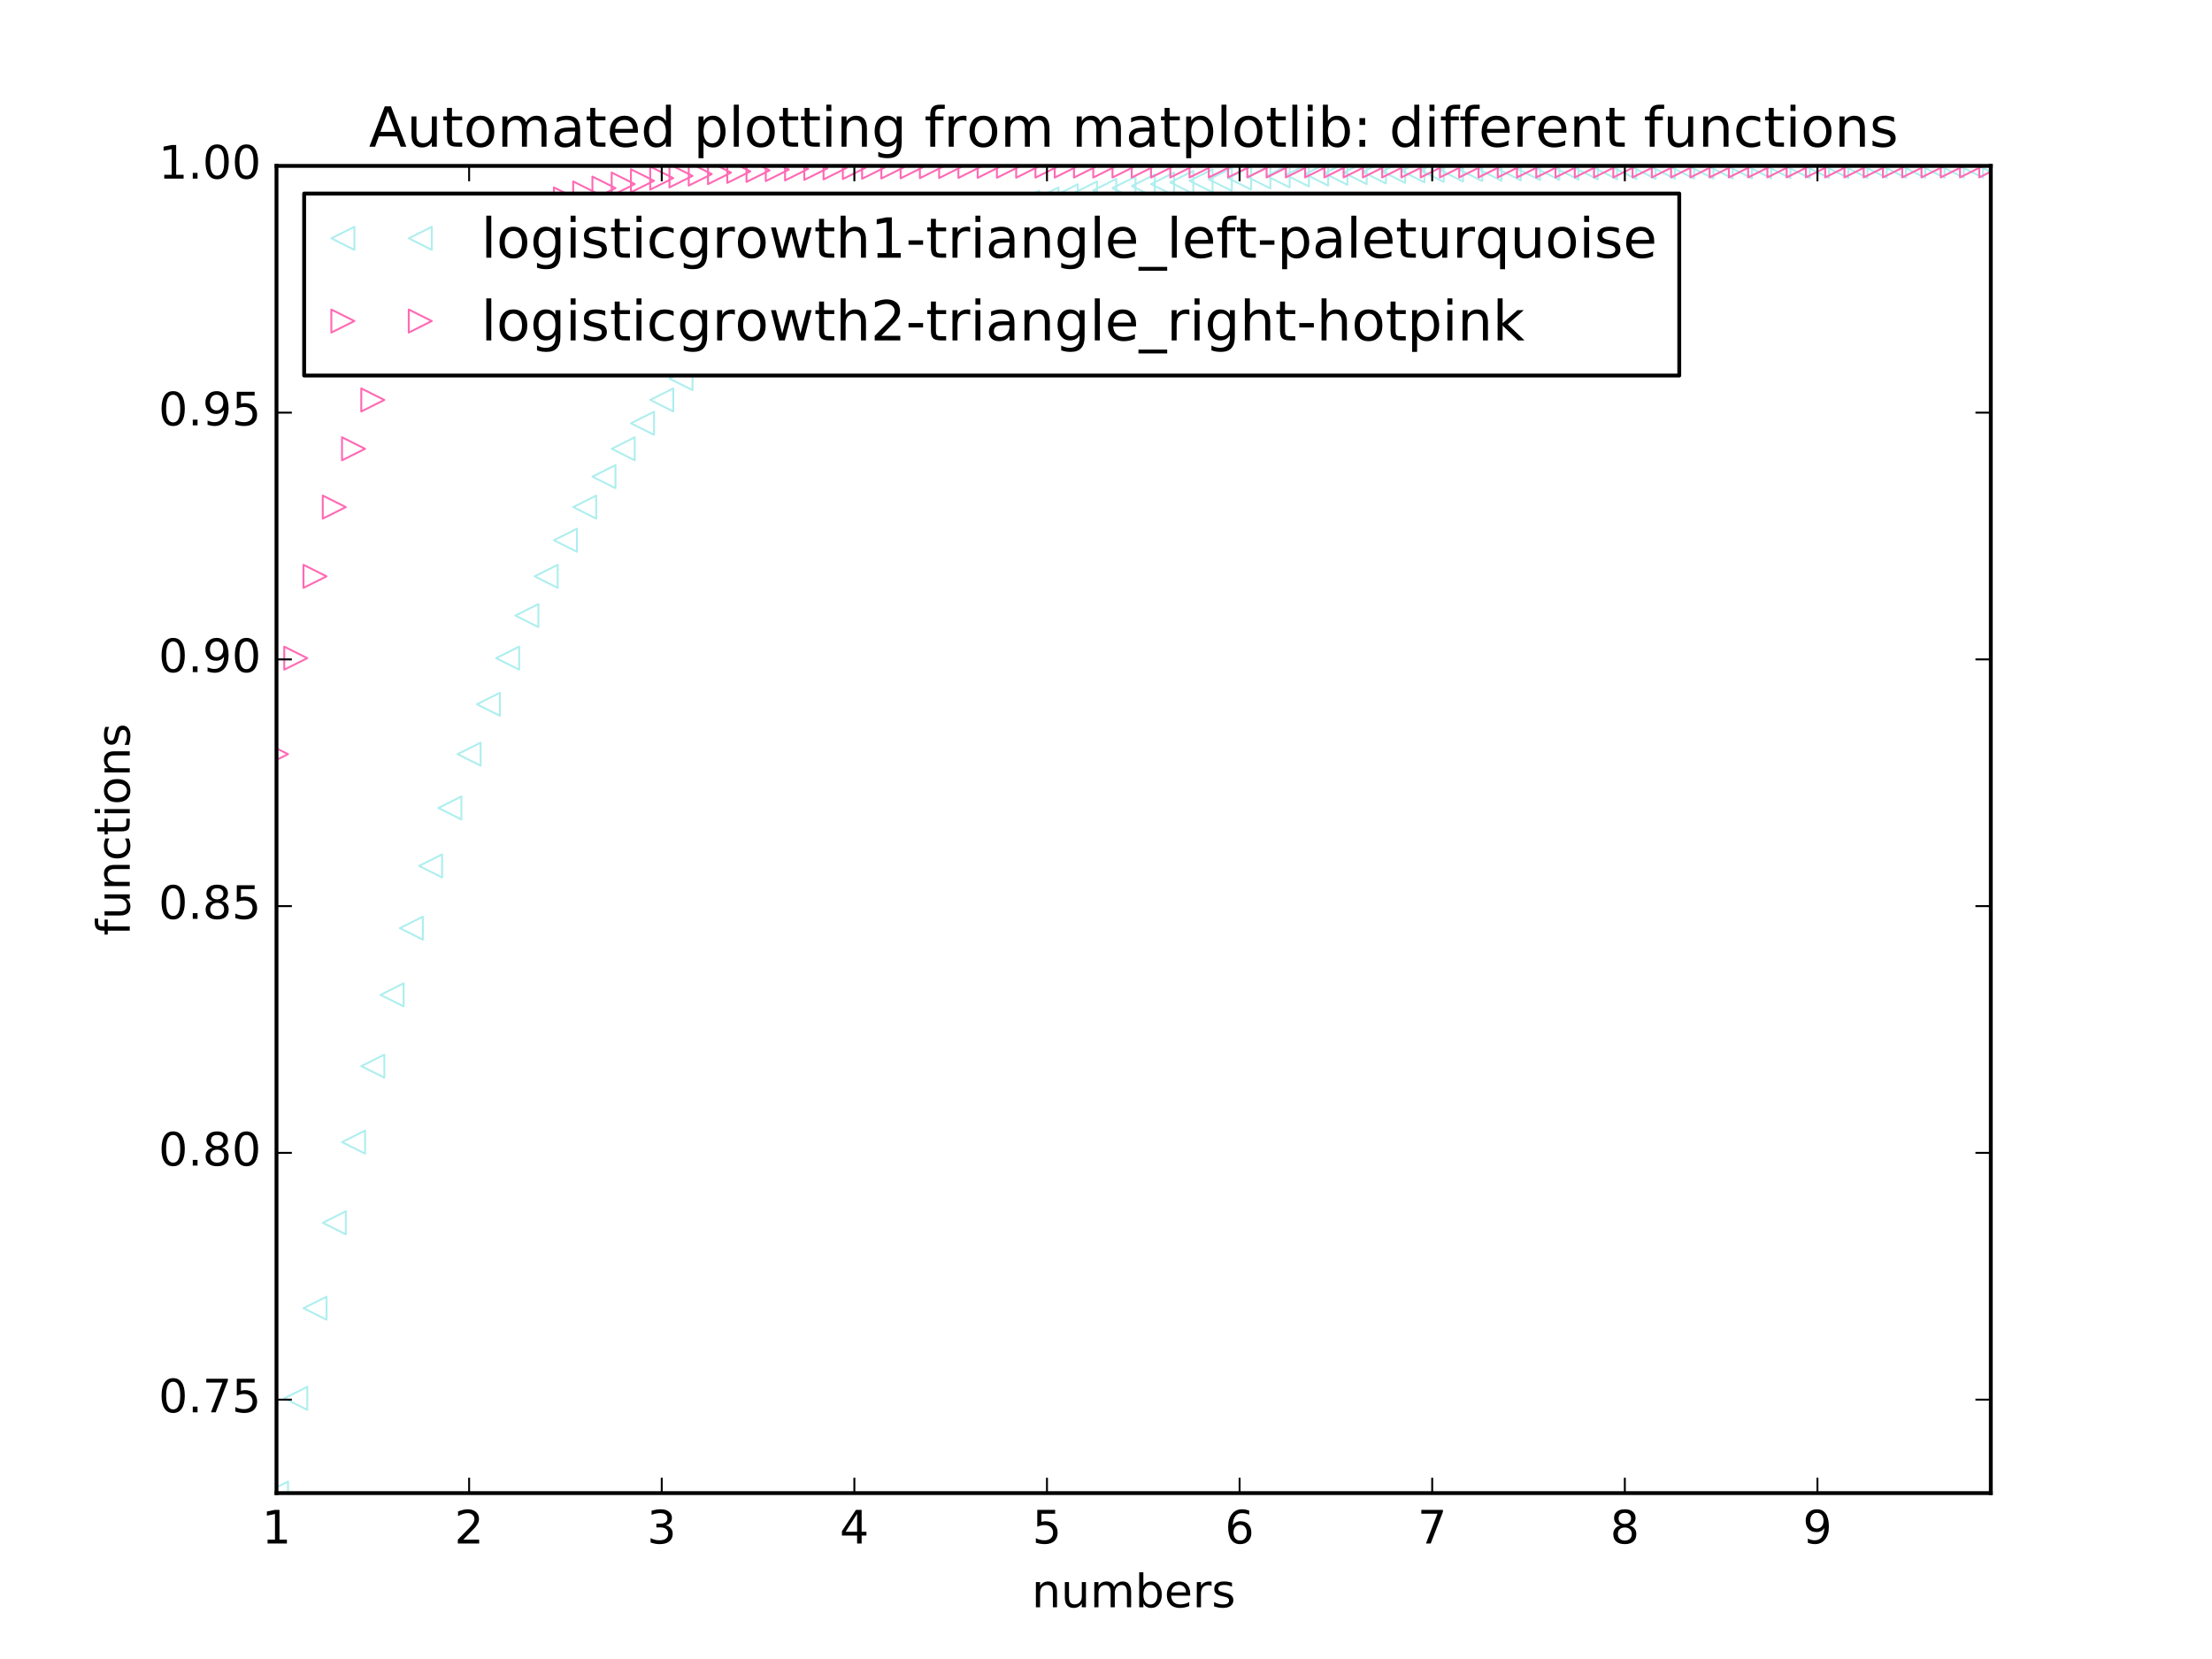 <?xml version="1.0" encoding="utf-8" standalone="no"?>
<!DOCTYPE svg PUBLIC "-//W3C//DTD SVG 1.1//EN"
  "http://www.w3.org/Graphics/SVG/1.1/DTD/svg11.dtd">
<!-- Created with matplotlib (http://matplotlib.org/) -->
<svg height="432pt" version="1.1" viewBox="0 0 576 432" width="576pt" xmlns="http://www.w3.org/2000/svg" xmlns:xlink="http://www.w3.org/1999/xlink">
 <defs>
  <style type="text/css">
*{stroke-linecap:butt;stroke-linejoin:round;stroke-miterlimit:100000;}
  </style>
 </defs>
 <g id="figure_1">
  <g id="patch_1">
   <path d="M 0 432 
L 576 432 
L 576 0 
L 0 0 
z
" style="fill:#ffffff;"/>
  </g>
  <g id="axes_1">
   <g id="patch_2">
    <path d="M 72 388.8 
L 518.4 388.8 
L 518.4 43.2 
L 72 43.2 
z
" style="fill:#ffffff;"/>
   </g>
   <g id="line2d_1">
    <defs>
     <path d="M -3 -0 
L 3 3 
L 3 -3 
z
" id="m36d8e275d8" style="stroke:#afeeee;stroke-linejoin:miter;stroke-width:0.5;"/>
    </defs>
    <g clip-path="url(#pe97815fbd5)">
     <use style="fill:none;stroke:#afeeee;stroke-linejoin:miter;stroke-width:0.5;" x="72.0" xlink:href="#m36d8e275d8" y="388.8"/>
     <use style="fill:none;stroke:#afeeee;stroke-linejoin:miter;stroke-width:0.5;" x="77.016" xlink:href="#m36d8e275d8" y="364.125"/>
     <use style="fill:none;stroke:#afeeee;stroke-linejoin:miter;stroke-width:0.5;" x="82.031" xlink:href="#m36d8e275d8" y="340.654"/>
     <use style="fill:none;stroke:#afeeee;stroke-linejoin:miter;stroke-width:0.5;" x="87.047" xlink:href="#m36d8e275d8" y="318.41"/>
     <use style="fill:none;stroke:#afeeee;stroke-linejoin:miter;stroke-width:0.5;" x="92.063" xlink:href="#m36d8e275d8" y="297.401"/>
     <use style="fill:none;stroke:#afeeee;stroke-linejoin:miter;stroke-width:0.5;" x="97.079" xlink:href="#m36d8e275d8" y="277.624"/>
     <use style="fill:none;stroke:#afeeee;stroke-linejoin:miter;stroke-width:0.5;" x="102.094" xlink:href="#m36d8e275d8" y="259.063"/>
     <use style="fill:none;stroke:#afeeee;stroke-linejoin:miter;stroke-width:0.5;" x="107.11" xlink:href="#m36d8e275d8" y="241.694"/>
     <use style="fill:none;stroke:#afeeee;stroke-linejoin:miter;stroke-width:0.5;" x="112.126" xlink:href="#m36d8e275d8" y="225.484"/>
     <use style="fill:none;stroke:#afeeee;stroke-linejoin:miter;stroke-width:0.5;" x="117.142" xlink:href="#m36d8e275d8" y="210.394"/>
     <use style="fill:none;stroke:#afeeee;stroke-linejoin:miter;stroke-width:0.5;" x="122.157" xlink:href="#m36d8e275d8" y="196.38"/>
     <use style="fill:none;stroke:#afeeee;stroke-linejoin:miter;stroke-width:0.5;" x="127.173" xlink:href="#m36d8e275d8" y="183.394"/>
     <use style="fill:none;stroke:#afeeee;stroke-linejoin:miter;stroke-width:0.5;" x="132.189" xlink:href="#m36d8e275d8" y="171.383"/>
     <use style="fill:none;stroke:#afeeee;stroke-linejoin:miter;stroke-width:0.5;" x="137.204" xlink:href="#m36d8e275d8" y="160.296"/>
     <use style="fill:none;stroke:#afeeee;stroke-linejoin:miter;stroke-width:0.5;" x="142.22" xlink:href="#m36d8e275d8" y="150.08"/>
     <use style="fill:none;stroke:#afeeee;stroke-linejoin:miter;stroke-width:0.5;" x="147.236" xlink:href="#m36d8e275d8" y="140.681"/>
     <use style="fill:none;stroke:#afeeee;stroke-linejoin:miter;stroke-width:0.5;" x="152.252" xlink:href="#m36d8e275d8" y="132.046"/>
     <use style="fill:none;stroke:#afeeee;stroke-linejoin:miter;stroke-width:0.5;" x="157.267" xlink:href="#m36d8e275d8" y="124.123"/>
     <use style="fill:none;stroke:#afeeee;stroke-linejoin:miter;stroke-width:0.5;" x="162.283" xlink:href="#m36d8e275d8" y="116.864"/>
     <use style="fill:none;stroke:#afeeee;stroke-linejoin:miter;stroke-width:0.5;" x="167.299" xlink:href="#m36d8e275d8" y="110.219"/>
     <use style="fill:none;stroke:#afeeee;stroke-linejoin:miter;stroke-width:0.5;" x="172.315" xlink:href="#m36d8e275d8" y="104.144"/>
     <use style="fill:none;stroke:#afeeee;stroke-linejoin:miter;stroke-width:0.5;" x="177.33" xlink:href="#m36d8e275d8" y="98.594"/>
     <use style="fill:none;stroke:#afeeee;stroke-linejoin:miter;stroke-width:0.5;" x="182.346" xlink:href="#m36d8e275d8" y="93.529"/>
     <use style="fill:none;stroke:#afeeee;stroke-linejoin:miter;stroke-width:0.5;" x="187.362" xlink:href="#m36d8e275d8" y="88.91"/>
     <use style="fill:none;stroke:#afeeee;stroke-linejoin:miter;stroke-width:0.5;" x="192.378" xlink:href="#m36d8e275d8" y="84.701"/>
     <use style="fill:none;stroke:#afeeee;stroke-linejoin:miter;stroke-width:0.5;" x="197.393" xlink:href="#m36d8e275d8" y="80.867"/>
     <use style="fill:none;stroke:#afeeee;stroke-linejoin:miter;stroke-width:0.5;" x="202.409" xlink:href="#m36d8e275d8" y="77.378"/>
     <use style="fill:none;stroke:#afeeee;stroke-linejoin:miter;stroke-width:0.5;" x="207.425" xlink:href="#m36d8e275d8" y="74.204"/>
     <use style="fill:none;stroke:#afeeee;stroke-linejoin:miter;stroke-width:0.5;" x="212.44" xlink:href="#m36d8e275d8" y="71.318"/>
     <use style="fill:none;stroke:#afeeee;stroke-linejoin:miter;stroke-width:0.5;" x="217.456" xlink:href="#m36d8e275d8" y="68.696"/>
     <use style="fill:none;stroke:#afeeee;stroke-linejoin:miter;stroke-width:0.5;" x="222.472" xlink:href="#m36d8e275d8" y="66.313"/>
     <use style="fill:none;stroke:#afeeee;stroke-linejoin:miter;stroke-width:0.5;" x="227.488" xlink:href="#m36d8e275d8" y="64.149"/>
     <use style="fill:none;stroke:#afeeee;stroke-linejoin:miter;stroke-width:0.5;" x="232.503" xlink:href="#m36d8e275d8" y="62.185"/>
     <use style="fill:none;stroke:#afeeee;stroke-linejoin:miter;stroke-width:0.5;" x="237.519" xlink:href="#m36d8e275d8" y="60.403"/>
     <use style="fill:none;stroke:#afeeee;stroke-linejoin:miter;stroke-width:0.5;" x="242.535" xlink:href="#m36d8e275d8" y="58.785"/>
     <use style="fill:none;stroke:#afeeee;stroke-linejoin:miter;stroke-width:0.5;" x="247.551" xlink:href="#m36d8e275d8" y="57.319"/>
     <use style="fill:none;stroke:#afeeee;stroke-linejoin:miter;stroke-width:0.5;" x="252.566" xlink:href="#m36d8e275d8" y="55.988"/>
     <use style="fill:none;stroke:#afeeee;stroke-linejoin:miter;stroke-width:0.5;" x="257.582" xlink:href="#m36d8e275d8" y="54.782"/>
     <use style="fill:none;stroke:#afeeee;stroke-linejoin:miter;stroke-width:0.5;" x="262.598" xlink:href="#m36d8e275d8" y="53.689"/>
     <use style="fill:none;stroke:#afeeee;stroke-linejoin:miter;stroke-width:0.5;" x="267.613" xlink:href="#m36d8e275d8" y="52.698"/>
     <use style="fill:none;stroke:#afeeee;stroke-linejoin:miter;stroke-width:0.5;" x="272.629" xlink:href="#m36d8e275d8" y="51.801"/>
     <use style="fill:none;stroke:#afeeee;stroke-linejoin:miter;stroke-width:0.5;" x="277.645" xlink:href="#m36d8e275d8" y="50.987"/>
     <use style="fill:none;stroke:#afeeee;stroke-linejoin:miter;stroke-width:0.5;" x="282.661" xlink:href="#m36d8e275d8" y="50.25"/>
     <use style="fill:none;stroke:#afeeee;stroke-linejoin:miter;stroke-width:0.5;" x="287.676" xlink:href="#m36d8e275d8" y="49.583"/>
     <use style="fill:none;stroke:#afeeee;stroke-linejoin:miter;stroke-width:0.5;" x="292.692" xlink:href="#m36d8e275d8" y="48.978"/>
     <use style="fill:none;stroke:#afeeee;stroke-linejoin:miter;stroke-width:0.5;" x="297.708" xlink:href="#m36d8e275d8" y="48.43"/>
     <use style="fill:none;stroke:#afeeee;stroke-linejoin:miter;stroke-width:0.5;" x="302.724" xlink:href="#m36d8e275d8" y="47.934"/>
     <use style="fill:none;stroke:#afeeee;stroke-linejoin:miter;stroke-width:0.5;" x="307.739" xlink:href="#m36d8e275d8" y="47.485"/>
     <use style="fill:none;stroke:#afeeee;stroke-linejoin:miter;stroke-width:0.5;" x="312.755" xlink:href="#m36d8e275d8" y="47.079"/>
     <use style="fill:none;stroke:#afeeee;stroke-linejoin:miter;stroke-width:0.5;" x="317.771" xlink:href="#m36d8e275d8" y="46.711"/>
     <use style="fill:none;stroke:#afeeee;stroke-linejoin:miter;stroke-width:0.5;" x="322.787" xlink:href="#m36d8e275d8" y="46.377"/>
     <use style="fill:none;stroke:#afeeee;stroke-linejoin:miter;stroke-width:0.5;" x="327.802" xlink:href="#m36d8e275d8" y="46.076"/>
     <use style="fill:none;stroke:#afeeee;stroke-linejoin:miter;stroke-width:0.5;" x="332.818" xlink:href="#m36d8e275d8" y="45.803"/>
     <use style="fill:none;stroke:#afeeee;stroke-linejoin:miter;stroke-width:0.5;" x="337.834" xlink:href="#m36d8e275d8" y="45.555"/>
     <use style="fill:none;stroke:#afeeee;stroke-linejoin:miter;stroke-width:0.5;" x="342.849" xlink:href="#m36d8e275d8" y="45.332"/>
     <use style="fill:none;stroke:#afeeee;stroke-linejoin:miter;stroke-width:0.5;" x="347.865" xlink:href="#m36d8e275d8" y="45.129"/>
     <use style="fill:none;stroke:#afeeee;stroke-linejoin:miter;stroke-width:0.5;" x="352.881" xlink:href="#m36d8e275d8" y="44.946"/>
     <use style="fill:none;stroke:#afeeee;stroke-linejoin:miter;stroke-width:0.5;" x="357.897" xlink:href="#m36d8e275d8" y="44.78"/>
     <use style="fill:none;stroke:#afeeee;stroke-linejoin:miter;stroke-width:0.5;" x="362.912" xlink:href="#m36d8e275d8" y="44.63"/>
     <use style="fill:none;stroke:#afeeee;stroke-linejoin:miter;stroke-width:0.5;" x="367.928" xlink:href="#m36d8e275d8" y="44.494"/>
     <use style="fill:none;stroke:#afeeee;stroke-linejoin:miter;stroke-width:0.5;" x="372.944" xlink:href="#m36d8e275d8" y="44.371"/>
     <use style="fill:none;stroke:#afeeee;stroke-linejoin:miter;stroke-width:0.5;" x="377.96" xlink:href="#m36d8e275d8" y="44.259"/>
     <use style="fill:none;stroke:#afeeee;stroke-linejoin:miter;stroke-width:0.5;" x="382.975" xlink:href="#m36d8e275d8" y="44.159"/>
     <use style="fill:none;stroke:#afeeee;stroke-linejoin:miter;stroke-width:0.5;" x="387.991" xlink:href="#m36d8e275d8" y="44.068"/>
     <use style="fill:none;stroke:#afeeee;stroke-linejoin:miter;stroke-width:0.5;" x="393.007" xlink:href="#m36d8e275d8" y="43.985"/>
     <use style="fill:none;stroke:#afeeee;stroke-linejoin:miter;stroke-width:0.5;" x="398.022" xlink:href="#m36d8e275d8" y="43.91"/>
     <use style="fill:none;stroke:#afeeee;stroke-linejoin:miter;stroke-width:0.5;" x="403.038" xlink:href="#m36d8e275d8" y="43.843"/>
     <use style="fill:none;stroke:#afeeee;stroke-linejoin:miter;stroke-width:0.5;" x="408.054" xlink:href="#m36d8e275d8" y="43.782"/>
     <use style="fill:none;stroke:#afeeee;stroke-linejoin:miter;stroke-width:0.5;" x="413.07" xlink:href="#m36d8e275d8" y="43.726"/>
     <use style="fill:none;stroke:#afeeee;stroke-linejoin:miter;stroke-width:0.5;" x="418.085" xlink:href="#m36d8e275d8" y="43.676"/>
     <use style="fill:none;stroke:#afeeee;stroke-linejoin:miter;stroke-width:0.5;" x="423.101" xlink:href="#m36d8e275d8" y="43.631"/>
     <use style="fill:none;stroke:#afeeee;stroke-linejoin:miter;stroke-width:0.5;" x="428.117" xlink:href="#m36d8e275d8" y="43.59"/>
     <use style="fill:none;stroke:#afeeee;stroke-linejoin:miter;stroke-width:0.5;" x="433.133" xlink:href="#m36d8e275d8" y="43.553"/>
     <use style="fill:none;stroke:#afeeee;stroke-linejoin:miter;stroke-width:0.5;" x="438.148" xlink:href="#m36d8e275d8" y="43.519"/>
     <use style="fill:none;stroke:#afeeee;stroke-linejoin:miter;stroke-width:0.5;" x="443.164" xlink:href="#m36d8e275d8" y="43.489"/>
     <use style="fill:none;stroke:#afeeee;stroke-linejoin:miter;stroke-width:0.5;" x="448.18" xlink:href="#m36d8e275d8" y="43.461"/>
     <use style="fill:none;stroke:#afeeee;stroke-linejoin:miter;stroke-width:0.5;" x="453.196" xlink:href="#m36d8e275d8" y="43.437"/>
     <use style="fill:none;stroke:#afeeee;stroke-linejoin:miter;stroke-width:0.5;" x="458.211" xlink:href="#m36d8e275d8" y="43.414"/>
     <use style="fill:none;stroke:#afeeee;stroke-linejoin:miter;stroke-width:0.5;" x="463.227" xlink:href="#m36d8e275d8" y="43.394"/>
     <use style="fill:none;stroke:#afeeee;stroke-linejoin:miter;stroke-width:0.5;" x="468.243" xlink:href="#m36d8e275d8" y="43.375"/>
     <use style="fill:none;stroke:#afeeee;stroke-linejoin:miter;stroke-width:0.5;" x="473.258" xlink:href="#m36d8e275d8" y="43.359"/>
     <use style="fill:none;stroke:#afeeee;stroke-linejoin:miter;stroke-width:0.5;" x="478.274" xlink:href="#m36d8e275d8" y="43.343"/>
     <use style="fill:none;stroke:#afeeee;stroke-linejoin:miter;stroke-width:0.5;" x="483.29" xlink:href="#m36d8e275d8" y="43.33"/>
     <use style="fill:none;stroke:#afeeee;stroke-linejoin:miter;stroke-width:0.5;" x="488.306" xlink:href="#m36d8e275d8" y="43.317"/>
     <use style="fill:none;stroke:#afeeee;stroke-linejoin:miter;stroke-width:0.5;" x="493.321" xlink:href="#m36d8e275d8" y="43.306"/>
     <use style="fill:none;stroke:#afeeee;stroke-linejoin:miter;stroke-width:0.5;" x="498.337" xlink:href="#m36d8e275d8" y="43.296"/>
     <use style="fill:none;stroke:#afeeee;stroke-linejoin:miter;stroke-width:0.5;" x="503.353" xlink:href="#m36d8e275d8" y="43.287"/>
     <use style="fill:none;stroke:#afeeee;stroke-linejoin:miter;stroke-width:0.5;" x="508.369" xlink:href="#m36d8e275d8" y="43.279"/>
     <use style="fill:none;stroke:#afeeee;stroke-linejoin:miter;stroke-width:0.5;" x="513.384" xlink:href="#m36d8e275d8" y="43.271"/>
     <use style="fill:none;stroke:#afeeee;stroke-linejoin:miter;stroke-width:0.5;" x="518.4" xlink:href="#m36d8e275d8" y="43.264"/>
    </g>
   </g>
   <g id="line2d_2">
    <defs>
     <path d="M 3 0 
L -3 -3 
L -3 3 
z
" id="m46f4cd515b" style="stroke:#ff69b4;stroke-linejoin:miter;stroke-width:0.5;"/>
    </defs>
    <g clip-path="url(#pe97815fbd5)">
     <use style="fill:none;stroke:#ff69b4;stroke-linejoin:miter;stroke-width:0.5;" x="72.0" xlink:href="#m46f4cd515b" y="196.38"/>
     <use style="fill:none;stroke:#ff69b4;stroke-linejoin:miter;stroke-width:0.5;" x="77.016" xlink:href="#m46f4cd515b" y="171.383"/>
     <use style="fill:none;stroke:#ff69b4;stroke-linejoin:miter;stroke-width:0.5;" x="82.031" xlink:href="#m46f4cd515b" y="150.08"/>
     <use style="fill:none;stroke:#ff69b4;stroke-linejoin:miter;stroke-width:0.5;" x="87.047" xlink:href="#m46f4cd515b" y="132.046"/>
     <use style="fill:none;stroke:#ff69b4;stroke-linejoin:miter;stroke-width:0.5;" x="92.063" xlink:href="#m46f4cd515b" y="116.864"/>
     <use style="fill:none;stroke:#ff69b4;stroke-linejoin:miter;stroke-width:0.5;" x="97.079" xlink:href="#m46f4cd515b" y="104.144"/>
     <use style="fill:none;stroke:#ff69b4;stroke-linejoin:miter;stroke-width:0.5;" x="102.094" xlink:href="#m46f4cd515b" y="93.529"/>
     <use style="fill:none;stroke:#ff69b4;stroke-linejoin:miter;stroke-width:0.5;" x="107.11" xlink:href="#m46f4cd515b" y="84.701"/>
     <use style="fill:none;stroke:#ff69b4;stroke-linejoin:miter;stroke-width:0.5;" x="112.126" xlink:href="#m46f4cd515b" y="77.378"/>
     <use style="fill:none;stroke:#ff69b4;stroke-linejoin:miter;stroke-width:0.5;" x="117.142" xlink:href="#m46f4cd515b" y="71.318"/>
     <use style="fill:none;stroke:#ff69b4;stroke-linejoin:miter;stroke-width:0.5;" x="122.157" xlink:href="#m46f4cd515b" y="66.313"/>
     <use style="fill:none;stroke:#ff69b4;stroke-linejoin:miter;stroke-width:0.5;" x="127.173" xlink:href="#m46f4cd515b" y="62.185"/>
     <use style="fill:none;stroke:#ff69b4;stroke-linejoin:miter;stroke-width:0.5;" x="132.189" xlink:href="#m46f4cd515b" y="58.785"/>
     <use style="fill:none;stroke:#ff69b4;stroke-linejoin:miter;stroke-width:0.5;" x="137.204" xlink:href="#m46f4cd515b" y="55.988"/>
     <use style="fill:none;stroke:#ff69b4;stroke-linejoin:miter;stroke-width:0.5;" x="142.22" xlink:href="#m46f4cd515b" y="53.689"/>
     <use style="fill:none;stroke:#ff69b4;stroke-linejoin:miter;stroke-width:0.5;" x="147.236" xlink:href="#m46f4cd515b" y="51.801"/>
     <use style="fill:none;stroke:#ff69b4;stroke-linejoin:miter;stroke-width:0.5;" x="152.252" xlink:href="#m46f4cd515b" y="50.25"/>
     <use style="fill:none;stroke:#ff69b4;stroke-linejoin:miter;stroke-width:0.5;" x="157.267" xlink:href="#m46f4cd515b" y="48.978"/>
     <use style="fill:none;stroke:#ff69b4;stroke-linejoin:miter;stroke-width:0.5;" x="162.283" xlink:href="#m46f4cd515b" y="47.934"/>
     <use style="fill:none;stroke:#ff69b4;stroke-linejoin:miter;stroke-width:0.5;" x="167.299" xlink:href="#m46f4cd515b" y="47.079"/>
     <use style="fill:none;stroke:#ff69b4;stroke-linejoin:miter;stroke-width:0.5;" x="172.315" xlink:href="#m46f4cd515b" y="46.377"/>
     <use style="fill:none;stroke:#ff69b4;stroke-linejoin:miter;stroke-width:0.5;" x="177.33" xlink:href="#m46f4cd515b" y="45.803"/>
     <use style="fill:none;stroke:#ff69b4;stroke-linejoin:miter;stroke-width:0.5;" x="182.346" xlink:href="#m46f4cd515b" y="45.332"/>
     <use style="fill:none;stroke:#ff69b4;stroke-linejoin:miter;stroke-width:0.5;" x="187.362" xlink:href="#m46f4cd515b" y="44.946"/>
     <use style="fill:none;stroke:#ff69b4;stroke-linejoin:miter;stroke-width:0.5;" x="192.378" xlink:href="#m46f4cd515b" y="44.63"/>
     <use style="fill:none;stroke:#ff69b4;stroke-linejoin:miter;stroke-width:0.5;" x="197.393" xlink:href="#m46f4cd515b" y="44.371"/>
     <use style="fill:none;stroke:#ff69b4;stroke-linejoin:miter;stroke-width:0.5;" x="202.409" xlink:href="#m46f4cd515b" y="44.159"/>
     <use style="fill:none;stroke:#ff69b4;stroke-linejoin:miter;stroke-width:0.5;" x="207.425" xlink:href="#m46f4cd515b" y="43.985"/>
     <use style="fill:none;stroke:#ff69b4;stroke-linejoin:miter;stroke-width:0.5;" x="212.44" xlink:href="#m46f4cd515b" y="43.843"/>
     <use style="fill:none;stroke:#ff69b4;stroke-linejoin:miter;stroke-width:0.5;" x="217.456" xlink:href="#m46f4cd515b" y="43.726"/>
     <use style="fill:none;stroke:#ff69b4;stroke-linejoin:miter;stroke-width:0.5;" x="222.472" xlink:href="#m46f4cd515b" y="43.631"/>
     <use style="fill:none;stroke:#ff69b4;stroke-linejoin:miter;stroke-width:0.5;" x="227.488" xlink:href="#m46f4cd515b" y="43.553"/>
     <use style="fill:none;stroke:#ff69b4;stroke-linejoin:miter;stroke-width:0.5;" x="232.503" xlink:href="#m46f4cd515b" y="43.489"/>
     <use style="fill:none;stroke:#ff69b4;stroke-linejoin:miter;stroke-width:0.5;" x="237.519" xlink:href="#m46f4cd515b" y="43.437"/>
     <use style="fill:none;stroke:#ff69b4;stroke-linejoin:miter;stroke-width:0.5;" x="242.535" xlink:href="#m46f4cd515b" y="43.394"/>
     <use style="fill:none;stroke:#ff69b4;stroke-linejoin:miter;stroke-width:0.5;" x="247.551" xlink:href="#m46f4cd515b" y="43.359"/>
     <use style="fill:none;stroke:#ff69b4;stroke-linejoin:miter;stroke-width:0.5;" x="252.566" xlink:href="#m46f4cd515b" y="43.33"/>
     <use style="fill:none;stroke:#ff69b4;stroke-linejoin:miter;stroke-width:0.5;" x="257.582" xlink:href="#m46f4cd515b" y="43.306"/>
     <use style="fill:none;stroke:#ff69b4;stroke-linejoin:miter;stroke-width:0.5;" x="262.598" xlink:href="#m46f4cd515b" y="43.287"/>
     <use style="fill:none;stroke:#ff69b4;stroke-linejoin:miter;stroke-width:0.5;" x="267.613" xlink:href="#m46f4cd515b" y="43.271"/>
     <use style="fill:none;stroke:#ff69b4;stroke-linejoin:miter;stroke-width:0.5;" x="272.629" xlink:href="#m46f4cd515b" y="43.258"/>
     <use style="fill:none;stroke:#ff69b4;stroke-linejoin:miter;stroke-width:0.5;" x="277.645" xlink:href="#m46f4cd515b" y="43.248"/>
     <use style="fill:none;stroke:#ff69b4;stroke-linejoin:miter;stroke-width:0.5;" x="282.661" xlink:href="#m46f4cd515b" y="43.239"/>
     <use style="fill:none;stroke:#ff69b4;stroke-linejoin:miter;stroke-width:0.5;" x="287.676" xlink:href="#m46f4cd515b" y="43.232"/>
     <use style="fill:none;stroke:#ff69b4;stroke-linejoin:miter;stroke-width:0.5;" x="292.692" xlink:href="#m46f4cd515b" y="43.226"/>
     <use style="fill:none;stroke:#ff69b4;stroke-linejoin:miter;stroke-width:0.5;" x="297.708" xlink:href="#m46f4cd515b" y="43.221"/>
     <use style="fill:none;stroke:#ff69b4;stroke-linejoin:miter;stroke-width:0.5;" x="302.724" xlink:href="#m46f4cd515b" y="43.218"/>
     <use style="fill:none;stroke:#ff69b4;stroke-linejoin:miter;stroke-width:0.5;" x="307.739" xlink:href="#m46f4cd515b" y="43.214"/>
     <use style="fill:none;stroke:#ff69b4;stroke-linejoin:miter;stroke-width:0.5;" x="312.755" xlink:href="#m46f4cd515b" y="43.212"/>
     <use style="fill:none;stroke:#ff69b4;stroke-linejoin:miter;stroke-width:0.5;" x="317.771" xlink:href="#m46f4cd515b" y="43.21"/>
     <use style="fill:none;stroke:#ff69b4;stroke-linejoin:miter;stroke-width:0.5;" x="322.787" xlink:href="#m46f4cd515b" y="43.208"/>
     <use style="fill:none;stroke:#ff69b4;stroke-linejoin:miter;stroke-width:0.5;" x="327.802" xlink:href="#m46f4cd515b" y="43.206"/>
     <use style="fill:none;stroke:#ff69b4;stroke-linejoin:miter;stroke-width:0.5;" x="332.818" xlink:href="#m46f4cd515b" y="43.205"/>
     <use style="fill:none;stroke:#ff69b4;stroke-linejoin:miter;stroke-width:0.5;" x="337.834" xlink:href="#m46f4cd515b" y="43.204"/>
     <use style="fill:none;stroke:#ff69b4;stroke-linejoin:miter;stroke-width:0.5;" x="342.849" xlink:href="#m46f4cd515b" y="43.204"/>
     <use style="fill:none;stroke:#ff69b4;stroke-linejoin:miter;stroke-width:0.5;" x="347.865" xlink:href="#m46f4cd515b" y="43.203"/>
     <use style="fill:none;stroke:#ff69b4;stroke-linejoin:miter;stroke-width:0.5;" x="352.881" xlink:href="#m46f4cd515b" y="43.202"/>
     <use style="fill:none;stroke:#ff69b4;stroke-linejoin:miter;stroke-width:0.5;" x="357.897" xlink:href="#m46f4cd515b" y="43.202"/>
     <use style="fill:none;stroke:#ff69b4;stroke-linejoin:miter;stroke-width:0.5;" x="362.912" xlink:href="#m46f4cd515b" y="43.202"/>
     <use style="fill:none;stroke:#ff69b4;stroke-linejoin:miter;stroke-width:0.5;" x="367.928" xlink:href="#m46f4cd515b" y="43.201"/>
     <use style="fill:none;stroke:#ff69b4;stroke-linejoin:miter;stroke-width:0.5;" x="372.944" xlink:href="#m46f4cd515b" y="43.201"/>
     <use style="fill:none;stroke:#ff69b4;stroke-linejoin:miter;stroke-width:0.5;" x="377.96" xlink:href="#m46f4cd515b" y="43.201"/>
     <use style="fill:none;stroke:#ff69b4;stroke-linejoin:miter;stroke-width:0.5;" x="382.975" xlink:href="#m46f4cd515b" y="43.201"/>
     <use style="fill:none;stroke:#ff69b4;stroke-linejoin:miter;stroke-width:0.5;" x="387.991" xlink:href="#m46f4cd515b" y="43.201"/>
     <use style="fill:none;stroke:#ff69b4;stroke-linejoin:miter;stroke-width:0.5;" x="393.007" xlink:href="#m46f4cd515b" y="43.2"/>
     <use style="fill:none;stroke:#ff69b4;stroke-linejoin:miter;stroke-width:0.5;" x="398.022" xlink:href="#m46f4cd515b" y="43.2"/>
     <use style="fill:none;stroke:#ff69b4;stroke-linejoin:miter;stroke-width:0.5;" x="403.038" xlink:href="#m46f4cd515b" y="43.2"/>
     <use style="fill:none;stroke:#ff69b4;stroke-linejoin:miter;stroke-width:0.5;" x="408.054" xlink:href="#m46f4cd515b" y="43.2"/>
     <use style="fill:none;stroke:#ff69b4;stroke-linejoin:miter;stroke-width:0.5;" x="413.07" xlink:href="#m46f4cd515b" y="43.2"/>
     <use style="fill:none;stroke:#ff69b4;stroke-linejoin:miter;stroke-width:0.5;" x="418.085" xlink:href="#m46f4cd515b" y="43.2"/>
     <use style="fill:none;stroke:#ff69b4;stroke-linejoin:miter;stroke-width:0.5;" x="423.101" xlink:href="#m46f4cd515b" y="43.2"/>
     <use style="fill:none;stroke:#ff69b4;stroke-linejoin:miter;stroke-width:0.5;" x="428.117" xlink:href="#m46f4cd515b" y="43.2"/>
     <use style="fill:none;stroke:#ff69b4;stroke-linejoin:miter;stroke-width:0.5;" x="433.133" xlink:href="#m46f4cd515b" y="43.2"/>
     <use style="fill:none;stroke:#ff69b4;stroke-linejoin:miter;stroke-width:0.5;" x="438.148" xlink:href="#m46f4cd515b" y="43.2"/>
     <use style="fill:none;stroke:#ff69b4;stroke-linejoin:miter;stroke-width:0.5;" x="443.164" xlink:href="#m46f4cd515b" y="43.2"/>
     <use style="fill:none;stroke:#ff69b4;stroke-linejoin:miter;stroke-width:0.5;" x="448.18" xlink:href="#m46f4cd515b" y="43.2"/>
     <use style="fill:none;stroke:#ff69b4;stroke-linejoin:miter;stroke-width:0.5;" x="453.196" xlink:href="#m46f4cd515b" y="43.2"/>
     <use style="fill:none;stroke:#ff69b4;stroke-linejoin:miter;stroke-width:0.5;" x="458.211" xlink:href="#m46f4cd515b" y="43.2"/>
     <use style="fill:none;stroke:#ff69b4;stroke-linejoin:miter;stroke-width:0.5;" x="463.227" xlink:href="#m46f4cd515b" y="43.2"/>
     <use style="fill:none;stroke:#ff69b4;stroke-linejoin:miter;stroke-width:0.5;" x="468.243" xlink:href="#m46f4cd515b" y="43.2"/>
     <use style="fill:none;stroke:#ff69b4;stroke-linejoin:miter;stroke-width:0.5;" x="473.258" xlink:href="#m46f4cd515b" y="43.2"/>
     <use style="fill:none;stroke:#ff69b4;stroke-linejoin:miter;stroke-width:0.5;" x="478.274" xlink:href="#m46f4cd515b" y="43.2"/>
     <use style="fill:none;stroke:#ff69b4;stroke-linejoin:miter;stroke-width:0.5;" x="483.29" xlink:href="#m46f4cd515b" y="43.2"/>
     <use style="fill:none;stroke:#ff69b4;stroke-linejoin:miter;stroke-width:0.5;" x="488.306" xlink:href="#m46f4cd515b" y="43.2"/>
     <use style="fill:none;stroke:#ff69b4;stroke-linejoin:miter;stroke-width:0.5;" x="493.321" xlink:href="#m46f4cd515b" y="43.2"/>
     <use style="fill:none;stroke:#ff69b4;stroke-linejoin:miter;stroke-width:0.5;" x="498.337" xlink:href="#m46f4cd515b" y="43.2"/>
     <use style="fill:none;stroke:#ff69b4;stroke-linejoin:miter;stroke-width:0.5;" x="503.353" xlink:href="#m46f4cd515b" y="43.2"/>
     <use style="fill:none;stroke:#ff69b4;stroke-linejoin:miter;stroke-width:0.5;" x="508.369" xlink:href="#m46f4cd515b" y="43.2"/>
     <use style="fill:none;stroke:#ff69b4;stroke-linejoin:miter;stroke-width:0.5;" x="513.384" xlink:href="#m46f4cd515b" y="43.2"/>
     <use style="fill:none;stroke:#ff69b4;stroke-linejoin:miter;stroke-width:0.5;" x="518.4" xlink:href="#m46f4cd515b" y="43.2"/>
    </g>
   </g>
   <g id="patch_3">
    <path d="M 72 43.2 
L 518.4 43.2 
" style="fill:none;stroke:#000000;stroke-linecap:square;stroke-linejoin:miter;"/>
   </g>
   <g id="patch_4">
    <path d="M 518.4 388.8 
L 518.4 43.2 
" style="fill:none;stroke:#000000;stroke-linecap:square;stroke-linejoin:miter;"/>
   </g>
   <g id="patch_5">
    <path d="M 72 388.8 
L 518.4 388.8 
" style="fill:none;stroke:#000000;stroke-linecap:square;stroke-linejoin:miter;"/>
   </g>
   <g id="patch_6">
    <path d="M 72 388.8 
L 72 43.2 
" style="fill:none;stroke:#000000;stroke-linecap:square;stroke-linejoin:miter;"/>
   </g>
   <g id="matplotlib.axis_1">
    <g id="xtick_1">
     <g id="line2d_3">
      <defs>
       <path d="M 0 0 
L 0 -4 
" id="mfe32d4a0b9" style="stroke:#000000;stroke-width:0.5;"/>
      </defs>
      <g>
       <use style="stroke:#000000;stroke-width:0.5;" x="72.0" xlink:href="#mfe32d4a0b9" y="388.8"/>
      </g>
     </g>
     <g id="line2d_4">
      <defs>
       <path d="M 0 0 
L 0 4 
" id="m3889da1dd7" style="stroke:#000000;stroke-width:0.5;"/>
      </defs>
      <g>
       <use style="stroke:#000000;stroke-width:0.5;" x="72.0" xlink:href="#m3889da1dd7" y="43.2"/>
      </g>
     </g>
     <g id="text_1">
      <!-- 1 -->
      <defs>
       <path d="M 12.406 8.297 
L 28.516 8.297 
L 28.516 63.922 
L 10.984 60.406 
L 10.984 69.391 
L 28.422 72.906 
L 38.281 72.906 
L 38.281 8.297 
L 54.391 8.297 
L 54.391 0 
L 12.406 0 
z
" id="BitstreamVeraSans-Roman-31"/>
      </defs>
      <g transform="translate(68.183 401.918)scale(0.12 -0.12)">
       <use xlink:href="#BitstreamVeraSans-Roman-31"/>
      </g>
     </g>
    </g>
    <g id="xtick_2">
     <g id="line2d_5">
      <g>
       <use style="stroke:#000000;stroke-width:0.5;" x="122.157" xlink:href="#mfe32d4a0b9" y="388.8"/>
      </g>
     </g>
     <g id="line2d_6">
      <g>
       <use style="stroke:#000000;stroke-width:0.5;" x="122.157" xlink:href="#m3889da1dd7" y="43.2"/>
      </g>
     </g>
     <g id="text_2">
      <!-- 2 -->
      <defs>
       <path d="M 19.188 8.297 
L 53.609 8.297 
L 53.609 0 
L 7.328 0 
L 7.328 8.297 
Q 12.938 14.109 22.625 23.891 
Q 32.328 33.688 34.812 36.531 
Q 39.547 41.844 41.422 45.531 
Q 43.312 49.219 43.312 52.781 
Q 43.312 58.594 39.234 62.25 
Q 35.156 65.922 28.609 65.922 
Q 23.969 65.922 18.812 64.312 
Q 13.672 62.703 7.812 59.422 
L 7.812 69.391 
Q 13.766 71.781 18.938 73 
Q 24.125 74.219 28.422 74.219 
Q 39.75 74.219 46.484 68.547 
Q 53.219 62.891 53.219 53.422 
Q 53.219 48.922 51.531 44.891 
Q 49.859 40.875 45.406 35.406 
Q 44.188 33.984 37.641 27.219 
Q 31.109 20.453 19.188 8.297 
" id="BitstreamVeraSans-Roman-32"/>
      </defs>
      <g transform="translate(118.34 401.918)scale(0.12 -0.12)">
       <use xlink:href="#BitstreamVeraSans-Roman-32"/>
      </g>
     </g>
    </g>
    <g id="xtick_3">
     <g id="line2d_7">
      <g>
       <use style="stroke:#000000;stroke-width:0.5;" x="172.315" xlink:href="#mfe32d4a0b9" y="388.8"/>
      </g>
     </g>
     <g id="line2d_8">
      <g>
       <use style="stroke:#000000;stroke-width:0.5;" x="172.315" xlink:href="#m3889da1dd7" y="43.2"/>
      </g>
     </g>
     <g id="text_3">
      <!-- 3 -->
      <defs>
       <path d="M 40.578 39.312 
Q 47.656 37.797 51.625 33 
Q 55.609 28.219 55.609 21.188 
Q 55.609 10.406 48.188 4.484 
Q 40.766 -1.422 27.094 -1.422 
Q 22.516 -1.422 17.656 -0.516 
Q 12.797 0.391 7.625 2.203 
L 7.625 11.719 
Q 11.719 9.328 16.594 8.109 
Q 21.484 6.891 26.812 6.891 
Q 36.078 6.891 40.938 10.547 
Q 45.797 14.203 45.797 21.188 
Q 45.797 27.641 41.281 31.266 
Q 36.766 34.906 28.719 34.906 
L 20.219 34.906 
L 20.219 43.016 
L 29.109 43.016 
Q 36.375 43.016 40.234 45.922 
Q 44.094 48.828 44.094 54.297 
Q 44.094 59.906 40.109 62.906 
Q 36.141 65.922 28.719 65.922 
Q 24.656 65.922 20.016 65.031 
Q 15.375 64.156 9.812 62.312 
L 9.812 71.094 
Q 15.438 72.656 20.344 73.438 
Q 25.25 74.219 29.594 74.219 
Q 40.828 74.219 47.359 69.109 
Q 53.906 64.016 53.906 55.328 
Q 53.906 49.266 50.438 45.094 
Q 46.969 40.922 40.578 39.312 
" id="BitstreamVeraSans-Roman-33"/>
      </defs>
      <g transform="translate(168.497 401.918)scale(0.12 -0.12)">
       <use xlink:href="#BitstreamVeraSans-Roman-33"/>
      </g>
     </g>
    </g>
    <g id="xtick_4">
     <g id="line2d_9">
      <g>
       <use style="stroke:#000000;stroke-width:0.5;" x="222.472" xlink:href="#mfe32d4a0b9" y="388.8"/>
      </g>
     </g>
     <g id="line2d_10">
      <g>
       <use style="stroke:#000000;stroke-width:0.5;" x="222.472" xlink:href="#m3889da1dd7" y="43.2"/>
      </g>
     </g>
     <g id="text_4">
      <!-- 4 -->
      <defs>
       <path d="M 37.797 64.312 
L 12.891 25.391 
L 37.797 25.391 
z
M 35.203 72.906 
L 47.609 72.906 
L 47.609 25.391 
L 58.016 25.391 
L 58.016 17.188 
L 47.609 17.188 
L 47.609 0 
L 37.797 0 
L 37.797 17.188 
L 4.891 17.188 
L 4.891 26.703 
z
" id="BitstreamVeraSans-Roman-34"/>
      </defs>
      <g transform="translate(218.654 401.918)scale(0.12 -0.12)">
       <use xlink:href="#BitstreamVeraSans-Roman-34"/>
      </g>
     </g>
    </g>
    <g id="xtick_5">
     <g id="line2d_11">
      <g>
       <use style="stroke:#000000;stroke-width:0.5;" x="272.629" xlink:href="#mfe32d4a0b9" y="388.8"/>
      </g>
     </g>
     <g id="line2d_12">
      <g>
       <use style="stroke:#000000;stroke-width:0.5;" x="272.629" xlink:href="#m3889da1dd7" y="43.2"/>
      </g>
     </g>
     <g id="text_5">
      <!-- 5 -->
      <defs>
       <path d="M 10.797 72.906 
L 49.516 72.906 
L 49.516 64.594 
L 19.828 64.594 
L 19.828 46.734 
Q 21.969 47.469 24.109 47.828 
Q 26.266 48.188 28.422 48.188 
Q 40.625 48.188 47.75 41.5 
Q 54.891 34.812 54.891 23.391 
Q 54.891 11.625 47.562 5.094 
Q 40.234 -1.422 26.906 -1.422 
Q 22.312 -1.422 17.547 -0.641 
Q 12.797 0.141 7.719 1.703 
L 7.719 11.625 
Q 12.109 9.234 16.797 8.062 
Q 21.484 6.891 26.703 6.891 
Q 35.156 6.891 40.078 11.328 
Q 45.016 15.766 45.016 23.391 
Q 45.016 31 40.078 35.438 
Q 35.156 39.891 26.703 39.891 
Q 22.75 39.891 18.812 39.016 
Q 14.891 38.141 10.797 36.281 
z
" id="BitstreamVeraSans-Roman-35"/>
      </defs>
      <g transform="translate(268.812 401.918)scale(0.12 -0.12)">
       <use xlink:href="#BitstreamVeraSans-Roman-35"/>
      </g>
     </g>
    </g>
    <g id="xtick_6">
     <g id="line2d_13">
      <g>
       <use style="stroke:#000000;stroke-width:0.5;" x="322.787" xlink:href="#mfe32d4a0b9" y="388.8"/>
      </g>
     </g>
     <g id="line2d_14">
      <g>
       <use style="stroke:#000000;stroke-width:0.5;" x="322.787" xlink:href="#m3889da1dd7" y="43.2"/>
      </g>
     </g>
     <g id="text_6">
      <!-- 6 -->
      <defs>
       <path d="M 33.016 40.375 
Q 26.375 40.375 22.484 35.828 
Q 18.609 31.297 18.609 23.391 
Q 18.609 15.531 22.484 10.953 
Q 26.375 6.391 33.016 6.391 
Q 39.656 6.391 43.531 10.953 
Q 47.406 15.531 47.406 23.391 
Q 47.406 31.297 43.531 35.828 
Q 39.656 40.375 33.016 40.375 
M 52.594 71.297 
L 52.594 62.312 
Q 48.875 64.062 45.094 64.984 
Q 41.312 65.922 37.594 65.922 
Q 27.828 65.922 22.672 59.328 
Q 17.531 52.734 16.797 39.406 
Q 19.672 43.656 24.016 45.922 
Q 28.375 48.188 33.594 48.188 
Q 44.578 48.188 50.953 41.516 
Q 57.328 34.859 57.328 23.391 
Q 57.328 12.156 50.688 5.359 
Q 44.047 -1.422 33.016 -1.422 
Q 20.359 -1.422 13.672 8.266 
Q 6.984 17.969 6.984 36.375 
Q 6.984 53.656 15.188 63.938 
Q 23.391 74.219 37.203 74.219 
Q 40.922 74.219 44.703 73.484 
Q 48.484 72.75 52.594 71.297 
" id="BitstreamVeraSans-Roman-36"/>
      </defs>
      <g transform="translate(318.969 401.918)scale(0.12 -0.12)">
       <use xlink:href="#BitstreamVeraSans-Roman-36"/>
      </g>
     </g>
    </g>
    <g id="xtick_7">
     <g id="line2d_15">
      <g>
       <use style="stroke:#000000;stroke-width:0.5;" x="372.944" xlink:href="#mfe32d4a0b9" y="388.8"/>
      </g>
     </g>
     <g id="line2d_16">
      <g>
       <use style="stroke:#000000;stroke-width:0.5;" x="372.944" xlink:href="#m3889da1dd7" y="43.2"/>
      </g>
     </g>
     <g id="text_7">
      <!-- 7 -->
      <defs>
       <path d="M 8.203 72.906 
L 55.078 72.906 
L 55.078 68.703 
L 28.609 0 
L 18.312 0 
L 43.219 64.594 
L 8.203 64.594 
z
" id="BitstreamVeraSans-Roman-37"/>
      </defs>
      <g transform="translate(369.126 401.918)scale(0.12 -0.12)">
       <use xlink:href="#BitstreamVeraSans-Roman-37"/>
      </g>
     </g>
    </g>
    <g id="xtick_8">
     <g id="line2d_17">
      <g>
       <use style="stroke:#000000;stroke-width:0.5;" x="423.101" xlink:href="#mfe32d4a0b9" y="388.8"/>
      </g>
     </g>
     <g id="line2d_18">
      <g>
       <use style="stroke:#000000;stroke-width:0.5;" x="423.101" xlink:href="#m3889da1dd7" y="43.2"/>
      </g>
     </g>
     <g id="text_8">
      <!-- 8 -->
      <defs>
       <path d="M 31.781 34.625 
Q 24.75 34.625 20.719 30.859 
Q 16.703 27.094 16.703 20.516 
Q 16.703 13.922 20.719 10.156 
Q 24.75 6.391 31.781 6.391 
Q 38.812 6.391 42.859 10.172 
Q 46.922 13.969 46.922 20.516 
Q 46.922 27.094 42.891 30.859 
Q 38.875 34.625 31.781 34.625 
M 21.922 38.812 
Q 15.578 40.375 12.031 44.719 
Q 8.5 49.078 8.5 55.328 
Q 8.5 64.062 14.719 69.141 
Q 20.953 74.219 31.781 74.219 
Q 42.672 74.219 48.875 69.141 
Q 55.078 64.062 55.078 55.328 
Q 55.078 49.078 51.531 44.719 
Q 48 40.375 41.703 38.812 
Q 48.828 37.156 52.797 32.312 
Q 56.781 27.484 56.781 20.516 
Q 56.781 9.906 50.312 4.234 
Q 43.844 -1.422 31.781 -1.422 
Q 19.734 -1.422 13.25 4.234 
Q 6.781 9.906 6.781 20.516 
Q 6.781 27.484 10.781 32.312 
Q 14.797 37.156 21.922 38.812 
M 18.312 54.391 
Q 18.312 48.734 21.844 45.562 
Q 25.391 42.391 31.781 42.391 
Q 38.141 42.391 41.719 45.562 
Q 45.312 48.734 45.312 54.391 
Q 45.312 60.062 41.719 63.234 
Q 38.141 66.406 31.781 66.406 
Q 25.391 66.406 21.844 63.234 
Q 18.312 60.062 18.312 54.391 
" id="BitstreamVeraSans-Roman-38"/>
      </defs>
      <g transform="translate(419.284 401.918)scale(0.12 -0.12)">
       <use xlink:href="#BitstreamVeraSans-Roman-38"/>
      </g>
     </g>
    </g>
    <g id="xtick_9">
     <g id="line2d_19">
      <g>
       <use style="stroke:#000000;stroke-width:0.5;" x="473.258" xlink:href="#mfe32d4a0b9" y="388.8"/>
      </g>
     </g>
     <g id="line2d_20">
      <g>
       <use style="stroke:#000000;stroke-width:0.5;" x="473.258" xlink:href="#m3889da1dd7" y="43.2"/>
      </g>
     </g>
     <g id="text_9">
      <!-- 9 -->
      <defs>
       <path d="M 10.984 1.516 
L 10.984 10.5 
Q 14.703 8.734 18.5 7.812 
Q 22.312 6.891 25.984 6.891 
Q 35.75 6.891 40.891 13.453 
Q 46.047 20.016 46.781 33.406 
Q 43.953 29.203 39.594 26.953 
Q 35.25 24.703 29.984 24.703 
Q 19.047 24.703 12.672 31.312 
Q 6.297 37.938 6.297 49.422 
Q 6.297 60.641 12.938 67.422 
Q 19.578 74.219 30.609 74.219 
Q 43.266 74.219 49.922 64.516 
Q 56.594 54.828 56.594 36.375 
Q 56.594 19.141 48.406 8.859 
Q 40.234 -1.422 26.422 -1.422 
Q 22.703 -1.422 18.891 -0.688 
Q 15.094 0.047 10.984 1.516 
M 30.609 32.422 
Q 37.25 32.422 41.125 36.953 
Q 45.016 41.5 45.016 49.422 
Q 45.016 57.281 41.125 61.844 
Q 37.25 66.406 30.609 66.406 
Q 23.969 66.406 20.094 61.844 
Q 16.219 57.281 16.219 49.422 
Q 16.219 41.5 20.094 36.953 
Q 23.969 32.422 30.609 32.422 
" id="BitstreamVeraSans-Roman-39"/>
      </defs>
      <g transform="translate(469.441 401.918)scale(0.12 -0.12)">
       <use xlink:href="#BitstreamVeraSans-Roman-39"/>
      </g>
     </g>
    </g>
    <g id="text_10">
     <!-- numbers -->
     <defs>
      <path d="M 54.891 33.016 
L 54.891 0 
L 45.906 0 
L 45.906 32.719 
Q 45.906 40.484 42.875 44.328 
Q 39.844 48.188 33.797 48.188 
Q 26.516 48.188 22.312 43.547 
Q 18.109 38.922 18.109 30.906 
L 18.109 0 
L 9.078 0 
L 9.078 54.688 
L 18.109 54.688 
L 18.109 46.188 
Q 21.344 51.125 25.703 53.562 
Q 30.078 56 35.797 56 
Q 45.219 56 50.047 50.172 
Q 54.891 44.344 54.891 33.016 
" id="BitstreamVeraSans-Roman-6e"/>
      <path d="M 52 44.188 
Q 55.375 50.25 60.062 53.125 
Q 64.75 56 71.094 56 
Q 79.641 56 84.281 50.016 
Q 88.922 44.047 88.922 33.016 
L 88.922 0 
L 79.891 0 
L 79.891 32.719 
Q 79.891 40.578 77.094 44.375 
Q 74.312 48.188 68.609 48.188 
Q 61.625 48.188 57.562 43.547 
Q 53.516 38.922 53.516 30.906 
L 53.516 0 
L 44.484 0 
L 44.484 32.719 
Q 44.484 40.625 41.703 44.406 
Q 38.922 48.188 33.109 48.188 
Q 26.219 48.188 22.156 43.531 
Q 18.109 38.875 18.109 30.906 
L 18.109 0 
L 9.078 0 
L 9.078 54.688 
L 18.109 54.688 
L 18.109 46.188 
Q 21.188 51.219 25.484 53.609 
Q 29.781 56 35.688 56 
Q 41.656 56 45.828 52.969 
Q 50 49.953 52 44.188 
" id="BitstreamVeraSans-Roman-6d"/>
      <path d="M 56.203 29.594 
L 56.203 25.203 
L 14.891 25.203 
Q 15.484 15.922 20.484 11.062 
Q 25.484 6.203 34.422 6.203 
Q 39.594 6.203 44.453 7.469 
Q 49.312 8.734 54.109 11.281 
L 54.109 2.781 
Q 49.266 0.734 44.188 -0.344 
Q 39.109 -1.422 33.891 -1.422 
Q 20.797 -1.422 13.156 6.188 
Q 5.516 13.812 5.516 26.812 
Q 5.516 40.234 12.766 48.109 
Q 20.016 56 32.328 56 
Q 43.359 56 49.781 48.891 
Q 56.203 41.797 56.203 29.594 
M 47.219 32.234 
Q 47.125 39.594 43.094 43.984 
Q 39.062 48.391 32.422 48.391 
Q 24.906 48.391 20.391 44.141 
Q 15.875 39.891 15.188 32.172 
z
" id="BitstreamVeraSans-Roman-65"/>
      <path d="M 8.5 21.578 
L 8.5 54.688 
L 17.484 54.688 
L 17.484 21.922 
Q 17.484 14.156 20.5 10.266 
Q 23.531 6.391 29.594 6.391 
Q 36.859 6.391 41.078 11.031 
Q 45.312 15.672 45.312 23.688 
L 45.312 54.688 
L 54.297 54.688 
L 54.297 0 
L 45.312 0 
L 45.312 8.406 
Q 42.047 3.422 37.719 1 
Q 33.406 -1.422 27.688 -1.422 
Q 18.266 -1.422 13.375 4.438 
Q 8.5 10.297 8.5 21.578 
" id="BitstreamVeraSans-Roman-75"/>
      <path d="M 41.109 46.297 
Q 39.594 47.172 37.812 47.578 
Q 36.031 48 33.891 48 
Q 26.266 48 22.188 43.047 
Q 18.109 38.094 18.109 28.812 
L 18.109 0 
L 9.078 0 
L 9.078 54.688 
L 18.109 54.688 
L 18.109 46.188 
Q 20.953 51.172 25.484 53.578 
Q 30.031 56 36.531 56 
Q 37.453 56 38.578 55.875 
Q 39.703 55.766 41.062 55.516 
z
" id="BitstreamVeraSans-Roman-72"/>
      <path d="M 44.281 53.078 
L 44.281 44.578 
Q 40.484 46.531 36.375 47.5 
Q 32.281 48.484 27.875 48.484 
Q 21.188 48.484 17.844 46.438 
Q 14.5 44.391 14.5 40.281 
Q 14.5 37.156 16.891 35.375 
Q 19.281 33.594 26.516 31.984 
L 29.594 31.297 
Q 39.156 29.25 43.188 25.516 
Q 47.219 21.781 47.219 15.094 
Q 47.219 7.469 41.188 3.016 
Q 35.156 -1.422 24.609 -1.422 
Q 20.219 -1.422 15.453 -0.562 
Q 10.688 0.297 5.422 2 
L 5.422 11.281 
Q 10.406 8.688 15.234 7.391 
Q 20.062 6.109 24.812 6.109 
Q 31.156 6.109 34.562 8.281 
Q 37.984 10.453 37.984 14.406 
Q 37.984 18.062 35.516 20.016 
Q 33.062 21.969 24.703 23.781 
L 21.578 24.516 
Q 13.234 26.266 9.516 29.906 
Q 5.812 33.547 5.812 39.891 
Q 5.812 47.609 11.281 51.797 
Q 16.75 56 26.812 56 
Q 31.781 56 36.172 55.266 
Q 40.578 54.547 44.281 53.078 
" id="BitstreamVeraSans-Roman-73"/>
      <path d="M 48.688 27.297 
Q 48.688 37.203 44.609 42.844 
Q 40.531 48.484 33.406 48.484 
Q 26.266 48.484 22.188 42.844 
Q 18.109 37.203 18.109 27.297 
Q 18.109 17.391 22.188 11.75 
Q 26.266 6.109 33.406 6.109 
Q 40.531 6.109 44.609 11.75 
Q 48.688 17.391 48.688 27.297 
M 18.109 46.391 
Q 20.953 51.266 25.266 53.625 
Q 29.594 56 35.594 56 
Q 45.562 56 51.781 48.094 
Q 58.016 40.188 58.016 27.297 
Q 58.016 14.406 51.781 6.484 
Q 45.562 -1.422 35.594 -1.422 
Q 29.594 -1.422 25.266 0.953 
Q 20.953 3.328 18.109 8.203 
L 18.109 0 
L 9.078 0 
L 9.078 75.984 
L 18.109 75.984 
z
" id="BitstreamVeraSans-Roman-62"/>
     </defs>
     <g transform="translate(268.658 418.532)scale(0.12 -0.12)">
      <use xlink:href="#BitstreamVeraSans-Roman-6e"/>
      <use x="63.379" xlink:href="#BitstreamVeraSans-Roman-75"/>
      <use x="126.758" xlink:href="#BitstreamVeraSans-Roman-6d"/>
      <use x="224.17" xlink:href="#BitstreamVeraSans-Roman-62"/>
      <use x="287.646" xlink:href="#BitstreamVeraSans-Roman-65"/>
      <use x="349.17" xlink:href="#BitstreamVeraSans-Roman-72"/>
      <use x="390.283" xlink:href="#BitstreamVeraSans-Roman-73"/>
     </g>
    </g>
   </g>
   <g id="matplotlib.axis_2">
    <g id="ytick_1">
     <g id="line2d_21">
      <defs>
       <path d="M 0 0 
L 4 0 
" id="mafd6e78d88" style="stroke:#000000;stroke-width:0.5;"/>
      </defs>
      <g>
       <use style="stroke:#000000;stroke-width:0.5;" x="72.0" xlink:href="#mafd6e78d88" y="364.46"/>
      </g>
     </g>
     <g id="line2d_22">
      <defs>
       <path d="M 0 0 
L -4 0 
" id="mecf2c9f375" style="stroke:#000000;stroke-width:0.5;"/>
      </defs>
      <g>
       <use style="stroke:#000000;stroke-width:0.5;" x="518.4" xlink:href="#mecf2c9f375" y="364.46"/>
      </g>
     </g>
     <g id="text_11">
      <!-- 0.75 -->
      <defs>
       <path d="M 31.781 66.406 
Q 24.172 66.406 20.328 58.906 
Q 16.5 51.422 16.5 36.375 
Q 16.5 21.391 20.328 13.891 
Q 24.172 6.391 31.781 6.391 
Q 39.453 6.391 43.281 13.891 
Q 47.125 21.391 47.125 36.375 
Q 47.125 51.422 43.281 58.906 
Q 39.453 66.406 31.781 66.406 
M 31.781 74.219 
Q 44.047 74.219 50.516 64.516 
Q 56.984 54.828 56.984 36.375 
Q 56.984 17.969 50.516 8.266 
Q 44.047 -1.422 31.781 -1.422 
Q 19.531 -1.422 13.062 8.266 
Q 6.594 17.969 6.594 36.375 
Q 6.594 54.828 13.062 64.516 
Q 19.531 74.219 31.781 74.219 
" id="BitstreamVeraSans-Roman-30"/>
       <path d="M 10.688 12.406 
L 21 12.406 
L 21 0 
L 10.688 0 
z
" id="BitstreamVeraSans-Roman-2e"/>
      </defs>
      <g transform="translate(41.281 367.771)scale(0.12 -0.12)">
       <use xlink:href="#BitstreamVeraSans-Roman-30"/>
       <use x="63.623" xlink:href="#BitstreamVeraSans-Roman-2e"/>
       <use x="95.41" xlink:href="#BitstreamVeraSans-Roman-37"/>
       <use x="159.033" xlink:href="#BitstreamVeraSans-Roman-35"/>
      </g>
     </g>
    </g>
    <g id="ytick_2">
     <g id="line2d_23">
      <g>
       <use style="stroke:#000000;stroke-width:0.5;" x="72.0" xlink:href="#mafd6e78d88" y="300.208"/>
      </g>
     </g>
     <g id="line2d_24">
      <g>
       <use style="stroke:#000000;stroke-width:0.5;" x="518.4" xlink:href="#mecf2c9f375" y="300.208"/>
      </g>
     </g>
     <g id="text_12">
      <!-- 0.80 -->
      <g transform="translate(41.281 303.519)scale(0.12 -0.12)">
       <use xlink:href="#BitstreamVeraSans-Roman-30"/>
       <use x="63.623" xlink:href="#BitstreamVeraSans-Roman-2e"/>
       <use x="95.41" xlink:href="#BitstreamVeraSans-Roman-38"/>
       <use x="159.033" xlink:href="#BitstreamVeraSans-Roman-30"/>
      </g>
     </g>
    </g>
    <g id="ytick_3">
     <g id="line2d_25">
      <g>
       <use style="stroke:#000000;stroke-width:0.5;" x="72.0" xlink:href="#mafd6e78d88" y="235.956"/>
      </g>
     </g>
     <g id="line2d_26">
      <g>
       <use style="stroke:#000000;stroke-width:0.5;" x="518.4" xlink:href="#mecf2c9f375" y="235.956"/>
      </g>
     </g>
     <g id="text_13">
      <!-- 0.85 -->
      <g transform="translate(41.281 239.267)scale(0.12 -0.12)">
       <use xlink:href="#BitstreamVeraSans-Roman-30"/>
       <use x="63.623" xlink:href="#BitstreamVeraSans-Roman-2e"/>
       <use x="95.41" xlink:href="#BitstreamVeraSans-Roman-38"/>
       <use x="159.033" xlink:href="#BitstreamVeraSans-Roman-35"/>
      </g>
     </g>
    </g>
    <g id="ytick_4">
     <g id="line2d_27">
      <g>
       <use style="stroke:#000000;stroke-width:0.5;" x="72.0" xlink:href="#mafd6e78d88" y="171.704"/>
      </g>
     </g>
     <g id="line2d_28">
      <g>
       <use style="stroke:#000000;stroke-width:0.5;" x="518.4" xlink:href="#mecf2c9f375" y="171.704"/>
      </g>
     </g>
     <g id="text_14">
      <!-- 0.90 -->
      <g transform="translate(41.281 175.015)scale(0.12 -0.12)">
       <use xlink:href="#BitstreamVeraSans-Roman-30"/>
       <use x="63.623" xlink:href="#BitstreamVeraSans-Roman-2e"/>
       <use x="95.41" xlink:href="#BitstreamVeraSans-Roman-39"/>
       <use x="159.033" xlink:href="#BitstreamVeraSans-Roman-30"/>
      </g>
     </g>
    </g>
    <g id="ytick_5">
     <g id="line2d_29">
      <g>
       <use style="stroke:#000000;stroke-width:0.5;" x="72.0" xlink:href="#mafd6e78d88" y="107.452"/>
      </g>
     </g>
     <g id="line2d_30">
      <g>
       <use style="stroke:#000000;stroke-width:0.5;" x="518.4" xlink:href="#mecf2c9f375" y="107.452"/>
      </g>
     </g>
     <g id="text_15">
      <!-- 0.95 -->
      <g transform="translate(41.281 110.763)scale(0.12 -0.12)">
       <use xlink:href="#BitstreamVeraSans-Roman-30"/>
       <use x="63.623" xlink:href="#BitstreamVeraSans-Roman-2e"/>
       <use x="95.41" xlink:href="#BitstreamVeraSans-Roman-39"/>
       <use x="159.033" xlink:href="#BitstreamVeraSans-Roman-35"/>
      </g>
     </g>
    </g>
    <g id="ytick_6">
     <g id="text_16">
      <!-- 1.00 -->
      <g transform="translate(41.281 46.511)scale(0.12 -0.12)">
       <use xlink:href="#BitstreamVeraSans-Roman-31"/>
       <use x="63.623" xlink:href="#BitstreamVeraSans-Roman-2e"/>
       <use x="95.41" xlink:href="#BitstreamVeraSans-Roman-30"/>
       <use x="159.033" xlink:href="#BitstreamVeraSans-Roman-30"/>
      </g>
     </g>
    </g>
    <g id="text_17">
     <!-- functions -->
     <defs>
      <path d="M 18.312 70.219 
L 18.312 54.688 
L 36.812 54.688 
L 36.812 47.703 
L 18.312 47.703 
L 18.312 18.016 
Q 18.312 11.328 20.141 9.422 
Q 21.969 7.516 27.594 7.516 
L 36.812 7.516 
L 36.812 0 
L 27.594 0 
Q 17.188 0 13.234 3.875 
Q 9.281 7.766 9.281 18.016 
L 9.281 47.703 
L 2.688 47.703 
L 2.688 54.688 
L 9.281 54.688 
L 9.281 70.219 
z
" id="BitstreamVeraSans-Roman-74"/>
      <path d="M 37.109 75.984 
L 37.109 68.5 
L 28.516 68.5 
Q 23.688 68.5 21.797 66.547 
Q 19.922 64.594 19.922 59.516 
L 19.922 54.688 
L 34.719 54.688 
L 34.719 47.703 
L 19.922 47.703 
L 19.922 0 
L 10.891 0 
L 10.891 47.703 
L 2.297 47.703 
L 2.297 54.688 
L 10.891 54.688 
L 10.891 58.5 
Q 10.891 67.625 15.141 71.797 
Q 19.391 75.984 28.609 75.984 
z
" id="BitstreamVeraSans-Roman-66"/>
      <path d="M 9.422 54.688 
L 18.406 54.688 
L 18.406 0 
L 9.422 0 
z
M 9.422 75.984 
L 18.406 75.984 
L 18.406 64.594 
L 9.422 64.594 
z
" id="BitstreamVeraSans-Roman-69"/>
      <path d="M 30.609 48.391 
Q 23.391 48.391 19.188 42.75 
Q 14.984 37.109 14.984 27.297 
Q 14.984 17.484 19.156 11.844 
Q 23.344 6.203 30.609 6.203 
Q 37.797 6.203 41.984 11.859 
Q 46.188 17.531 46.188 27.297 
Q 46.188 37.016 41.984 42.703 
Q 37.797 48.391 30.609 48.391 
M 30.609 56 
Q 42.328 56 49.016 48.375 
Q 55.719 40.766 55.719 27.297 
Q 55.719 13.875 49.016 6.219 
Q 42.328 -1.422 30.609 -1.422 
Q 18.844 -1.422 12.172 6.219 
Q 5.516 13.875 5.516 27.297 
Q 5.516 40.766 12.172 48.375 
Q 18.844 56 30.609 56 
" id="BitstreamVeraSans-Roman-6f"/>
      <path d="M 48.781 52.594 
L 48.781 44.188 
Q 44.969 46.297 41.141 47.344 
Q 37.312 48.391 33.406 48.391 
Q 24.656 48.391 19.812 42.844 
Q 14.984 37.312 14.984 27.297 
Q 14.984 17.281 19.812 11.734 
Q 24.656 6.203 33.406 6.203 
Q 37.312 6.203 41.141 7.25 
Q 44.969 8.297 48.781 10.406 
L 48.781 2.094 
Q 45.016 0.344 40.984 -0.531 
Q 36.969 -1.422 32.422 -1.422 
Q 20.062 -1.422 12.781 6.344 
Q 5.516 14.109 5.516 27.297 
Q 5.516 40.672 12.859 48.328 
Q 20.219 56 33.016 56 
Q 37.156 56 41.109 55.141 
Q 45.062 54.297 48.781 52.594 
" id="BitstreamVeraSans-Roman-63"/>
     </defs>
     <g transform="translate(33.786 243.635)rotate(-90.0)scale(0.12 -0.12)">
      <use xlink:href="#BitstreamVeraSans-Roman-66"/>
      <use x="35.205" xlink:href="#BitstreamVeraSans-Roman-75"/>
      <use x="98.584" xlink:href="#BitstreamVeraSans-Roman-6e"/>
      <use x="161.963" xlink:href="#BitstreamVeraSans-Roman-63"/>
      <use x="216.943" xlink:href="#BitstreamVeraSans-Roman-74"/>
      <use x="256.152" xlink:href="#BitstreamVeraSans-Roman-69"/>
      <use x="283.936" xlink:href="#BitstreamVeraSans-Roman-6f"/>
      <use x="345.117" xlink:href="#BitstreamVeraSans-Roman-6e"/>
      <use x="408.496" xlink:href="#BitstreamVeraSans-Roman-73"/>
     </g>
    </g>
   </g>
   <g id="text_18">
    <!-- Automated plotting from matplotlib: different functions -->
    <defs>
     <path id="BitstreamVeraSans-Roman-20"/>
     <path d="M 9.422 75.984 
L 18.406 75.984 
L 18.406 0 
L 9.422 0 
z
" id="BitstreamVeraSans-Roman-6c"/>
     <path d="M 11.719 12.406 
L 22.016 12.406 
L 22.016 0 
L 11.719 0 
z
M 11.719 51.703 
L 22.016 51.703 
L 22.016 39.312 
L 11.719 39.312 
z
" id="BitstreamVeraSans-Roman-3a"/>
     <path d="M 34.188 63.188 
L 20.797 26.906 
L 47.609 26.906 
z
M 28.609 72.906 
L 39.797 72.906 
L 67.578 0 
L 57.328 0 
L 50.688 18.703 
L 17.828 18.703 
L 11.188 0 
L 0.781 0 
z
" id="BitstreamVeraSans-Roman-41"/>
     <path d="M 45.406 46.391 
L 45.406 75.984 
L 54.391 75.984 
L 54.391 0 
L 45.406 0 
L 45.406 8.203 
Q 42.578 3.328 38.25 0.953 
Q 33.938 -1.422 27.875 -1.422 
Q 17.969 -1.422 11.734 6.484 
Q 5.516 14.406 5.516 27.297 
Q 5.516 40.188 11.734 48.094 
Q 17.969 56 27.875 56 
Q 33.938 56 38.25 53.625 
Q 42.578 51.266 45.406 46.391 
M 14.797 27.297 
Q 14.797 17.391 18.875 11.75 
Q 22.953 6.109 30.078 6.109 
Q 37.203 6.109 41.297 11.75 
Q 45.406 17.391 45.406 27.297 
Q 45.406 37.203 41.297 42.844 
Q 37.203 48.484 30.078 48.484 
Q 22.953 48.484 18.875 42.844 
Q 14.797 37.203 14.797 27.297 
" id="BitstreamVeraSans-Roman-64"/>
     <path d="M 45.406 27.984 
Q 45.406 37.75 41.375 43.109 
Q 37.359 48.484 30.078 48.484 
Q 22.859 48.484 18.828 43.109 
Q 14.797 37.75 14.797 27.984 
Q 14.797 18.266 18.828 12.891 
Q 22.859 7.516 30.078 7.516 
Q 37.359 7.516 41.375 12.891 
Q 45.406 18.266 45.406 27.984 
M 54.391 6.781 
Q 54.391 -7.172 48.188 -13.984 
Q 42 -20.797 29.203 -20.797 
Q 24.469 -20.797 20.266 -20.094 
Q 16.062 -19.391 12.109 -17.922 
L 12.109 -9.188 
Q 16.062 -11.328 19.922 -12.344 
Q 23.781 -13.375 27.781 -13.375 
Q 36.625 -13.375 41.016 -8.766 
Q 45.406 -4.156 45.406 5.172 
L 45.406 9.625 
Q 42.625 4.781 38.281 2.391 
Q 33.938 0 27.875 0 
Q 17.828 0 11.672 7.656 
Q 5.516 15.328 5.516 27.984 
Q 5.516 40.672 11.672 48.328 
Q 17.828 56 27.875 56 
Q 33.938 56 38.281 53.609 
Q 42.625 51.219 45.406 46.391 
L 45.406 54.688 
L 54.391 54.688 
z
" id="BitstreamVeraSans-Roman-67"/>
     <path d="M 34.281 27.484 
Q 23.391 27.484 19.188 25 
Q 14.984 22.516 14.984 16.5 
Q 14.984 11.719 18.141 8.906 
Q 21.297 6.109 26.703 6.109 
Q 34.188 6.109 38.703 11.406 
Q 43.219 16.703 43.219 25.484 
L 43.219 27.484 
z
M 52.203 31.203 
L 52.203 0 
L 43.219 0 
L 43.219 8.297 
Q 40.141 3.328 35.547 0.953 
Q 30.953 -1.422 24.312 -1.422 
Q 15.922 -1.422 10.953 3.297 
Q 6 8.016 6 15.922 
Q 6 25.141 12.172 29.828 
Q 18.359 34.516 30.609 34.516 
L 43.219 34.516 
L 43.219 35.406 
Q 43.219 41.609 39.141 45 
Q 35.062 48.391 27.688 48.391 
Q 23 48.391 18.547 47.266 
Q 14.109 46.141 10.016 43.891 
L 10.016 52.203 
Q 14.938 54.109 19.578 55.047 
Q 24.219 56 28.609 56 
Q 40.484 56 46.344 49.844 
Q 52.203 43.703 52.203 31.203 
" id="BitstreamVeraSans-Roman-61"/>
     <path d="M 18.109 8.203 
L 18.109 -20.797 
L 9.078 -20.797 
L 9.078 54.688 
L 18.109 54.688 
L 18.109 46.391 
Q 20.953 51.266 25.266 53.625 
Q 29.594 56 35.594 56 
Q 45.562 56 51.781 48.094 
Q 58.016 40.188 58.016 27.297 
Q 58.016 14.406 51.781 6.484 
Q 45.562 -1.422 35.594 -1.422 
Q 29.594 -1.422 25.266 0.953 
Q 20.953 3.328 18.109 8.203 
M 48.688 27.297 
Q 48.688 37.203 44.609 42.844 
Q 40.531 48.484 33.406 48.484 
Q 26.266 48.484 22.188 42.844 
Q 18.109 37.203 18.109 27.297 
Q 18.109 17.391 22.188 11.75 
Q 26.266 6.109 33.406 6.109 
Q 40.531 6.109 44.609 11.75 
Q 48.688 17.391 48.688 27.297 
" id="BitstreamVeraSans-Roman-70"/>
    </defs>
    <g transform="translate(96.076 38.2)scale(0.144 -0.144)">
     <use xlink:href="#BitstreamVeraSans-Roman-41"/>
     <use x="68.408" xlink:href="#BitstreamVeraSans-Roman-75"/>
     <use x="131.787" xlink:href="#BitstreamVeraSans-Roman-74"/>
     <use x="170.996" xlink:href="#BitstreamVeraSans-Roman-6f"/>
     <use x="232.178" xlink:href="#BitstreamVeraSans-Roman-6d"/>
     <use x="329.59" xlink:href="#BitstreamVeraSans-Roman-61"/>
     <use x="390.869" xlink:href="#BitstreamVeraSans-Roman-74"/>
     <use x="430.078" xlink:href="#BitstreamVeraSans-Roman-65"/>
     <use x="491.602" xlink:href="#BitstreamVeraSans-Roman-64"/>
     <use x="555.078" xlink:href="#BitstreamVeraSans-Roman-20"/>
     <use x="586.865" xlink:href="#BitstreamVeraSans-Roman-70"/>
     <use x="650.342" xlink:href="#BitstreamVeraSans-Roman-6c"/>
     <use x="678.125" xlink:href="#BitstreamVeraSans-Roman-6f"/>
     <use x="739.307" xlink:href="#BitstreamVeraSans-Roman-74"/>
     <use x="778.516" xlink:href="#BitstreamVeraSans-Roman-74"/>
     <use x="817.725" xlink:href="#BitstreamVeraSans-Roman-69"/>
     <use x="845.508" xlink:href="#BitstreamVeraSans-Roman-6e"/>
     <use x="908.887" xlink:href="#BitstreamVeraSans-Roman-67"/>
     <use x="972.363" xlink:href="#BitstreamVeraSans-Roman-20"/>
     <use x="1004.15" xlink:href="#BitstreamVeraSans-Roman-66"/>
     <use x="1039.355" xlink:href="#BitstreamVeraSans-Roman-72"/>
     <use x="1080.438" xlink:href="#BitstreamVeraSans-Roman-6f"/>
     <use x="1141.619" xlink:href="#BitstreamVeraSans-Roman-6d"/>
     <use x="1239.031" xlink:href="#BitstreamVeraSans-Roman-20"/>
     <use x="1270.818" xlink:href="#BitstreamVeraSans-Roman-6d"/>
     <use x="1368.23" xlink:href="#BitstreamVeraSans-Roman-61"/>
     <use x="1429.51" xlink:href="#BitstreamVeraSans-Roman-74"/>
     <use x="1468.719" xlink:href="#BitstreamVeraSans-Roman-70"/>
     <use x="1532.195" xlink:href="#BitstreamVeraSans-Roman-6c"/>
     <use x="1559.979" xlink:href="#BitstreamVeraSans-Roman-6f"/>
     <use x="1621.16" xlink:href="#BitstreamVeraSans-Roman-74"/>
     <use x="1660.369" xlink:href="#BitstreamVeraSans-Roman-6c"/>
     <use x="1688.152" xlink:href="#BitstreamVeraSans-Roman-69"/>
     <use x="1715.936" xlink:href="#BitstreamVeraSans-Roman-62"/>
     <use x="1779.412" xlink:href="#BitstreamVeraSans-Roman-3a"/>
     <use x="1813.104" xlink:href="#BitstreamVeraSans-Roman-20"/>
     <use x="1844.891" xlink:href="#BitstreamVeraSans-Roman-64"/>
     <use x="1908.367" xlink:href="#BitstreamVeraSans-Roman-69"/>
     <use x="1936.15" xlink:href="#BitstreamVeraSans-Roman-66"/>
     <use x="1971.355" xlink:href="#BitstreamVeraSans-Roman-66"/>
     <use x="2006.561" xlink:href="#BitstreamVeraSans-Roman-65"/>
     <use x="2068.084" xlink:href="#BitstreamVeraSans-Roman-72"/>
     <use x="2109.166" xlink:href="#BitstreamVeraSans-Roman-65"/>
     <use x="2170.689" xlink:href="#BitstreamVeraSans-Roman-6e"/>
     <use x="2234.068" xlink:href="#BitstreamVeraSans-Roman-74"/>
     <use x="2273.277" xlink:href="#BitstreamVeraSans-Roman-20"/>
     <use x="2305.064" xlink:href="#BitstreamVeraSans-Roman-66"/>
     <use x="2340.27" xlink:href="#BitstreamVeraSans-Roman-75"/>
     <use x="2403.648" xlink:href="#BitstreamVeraSans-Roman-6e"/>
     <use x="2467.027" xlink:href="#BitstreamVeraSans-Roman-63"/>
     <use x="2522.008" xlink:href="#BitstreamVeraSans-Roman-74"/>
     <use x="2561.217" xlink:href="#BitstreamVeraSans-Roman-69"/>
     <use x="2589.0" xlink:href="#BitstreamVeraSans-Roman-6f"/>
     <use x="2650.182" xlink:href="#BitstreamVeraSans-Roman-6e"/>
     <use x="2713.561" xlink:href="#BitstreamVeraSans-Roman-73"/>
    </g>
   </g>
   <g id="legend_1">
    <g id="patch_7">
     <path d="M 79.2 97.794 
L 437.276 97.794 
L 437.276 50.4 
L 79.2 50.4 
z
" style="fill:#ffffff;stroke:#000000;stroke-linejoin:miter;"/>
    </g>
    <g id="line2d_31"/>
    <g id="line2d_32">
     <g>
      <use style="fill:none;stroke:#afeeee;stroke-linejoin:miter;stroke-width:0.5;" x="89.28" xlink:href="#m36d8e275d8" y="62.062"/>
      <use style="fill:none;stroke:#afeeee;stroke-linejoin:miter;stroke-width:0.5;" x="109.44" xlink:href="#m36d8e275d8" y="62.062"/>
     </g>
    </g>
    <g id="text_19">
     <!-- logisticgrowth1-triangle_left-paleturquoise -->
     <defs>
      <path d="M 4.203 54.688 
L 13.188 54.688 
L 24.422 12.016 
L 35.594 54.688 
L 46.188 54.688 
L 57.422 12.016 
L 68.609 54.688 
L 77.594 54.688 
L 63.281 0 
L 52.688 0 
L 40.922 44.828 
L 29.109 0 
L 18.5 0 
z
" id="BitstreamVeraSans-Roman-77"/>
      <path d="M 14.797 27.297 
Q 14.797 17.391 18.875 11.75 
Q 22.953 6.109 30.078 6.109 
Q 37.203 6.109 41.297 11.75 
Q 45.406 17.391 45.406 27.297 
Q 45.406 37.203 41.297 42.844 
Q 37.203 48.484 30.078 48.484 
Q 22.953 48.484 18.875 42.844 
Q 14.797 37.203 14.797 27.297 
M 45.406 8.203 
Q 42.578 3.328 38.25 0.953 
Q 33.938 -1.422 27.875 -1.422 
Q 17.969 -1.422 11.734 6.484 
Q 5.516 14.406 5.516 27.297 
Q 5.516 40.188 11.734 48.094 
Q 17.969 56 27.875 56 
Q 33.938 56 38.25 53.625 
Q 42.578 51.266 45.406 46.391 
L 45.406 54.688 
L 54.391 54.688 
L 54.391 -20.797 
L 45.406 -20.797 
z
" id="BitstreamVeraSans-Roman-71"/>
      <path d="M 54.891 33.016 
L 54.891 0 
L 45.906 0 
L 45.906 32.719 
Q 45.906 40.484 42.875 44.328 
Q 39.844 48.188 33.797 48.188 
Q 26.516 48.188 22.312 43.547 
Q 18.109 38.922 18.109 30.906 
L 18.109 0 
L 9.078 0 
L 9.078 75.984 
L 18.109 75.984 
L 18.109 46.188 
Q 21.344 51.125 25.703 53.562 
Q 30.078 56 35.797 56 
Q 45.219 56 50.047 50.172 
Q 54.891 44.344 54.891 33.016 
" id="BitstreamVeraSans-Roman-68"/>
      <path d="M 50.984 -16.609 
L 50.984 -23.578 
L -0.984 -23.578 
L -0.984 -16.609 
z
" id="BitstreamVeraSans-Roman-5f"/>
      <path d="M 4.891 31.391 
L 31.203 31.391 
L 31.203 23.391 
L 4.891 23.391 
z
" id="BitstreamVeraSans-Roman-2d"/>
     </defs>
     <g transform="translate(125.28 67.102)scale(0.144 -0.144)">
      <use xlink:href="#BitstreamVeraSans-Roman-6c"/>
      <use x="27.783" xlink:href="#BitstreamVeraSans-Roman-6f"/>
      <use x="88.965" xlink:href="#BitstreamVeraSans-Roman-67"/>
      <use x="152.441" xlink:href="#BitstreamVeraSans-Roman-69"/>
      <use x="180.225" xlink:href="#BitstreamVeraSans-Roman-73"/>
      <use x="232.324" xlink:href="#BitstreamVeraSans-Roman-74"/>
      <use x="271.533" xlink:href="#BitstreamVeraSans-Roman-69"/>
      <use x="299.316" xlink:href="#BitstreamVeraSans-Roman-63"/>
      <use x="354.297" xlink:href="#BitstreamVeraSans-Roman-67"/>
      <use x="417.773" xlink:href="#BitstreamVeraSans-Roman-72"/>
      <use x="458.855" xlink:href="#BitstreamVeraSans-Roman-6f"/>
      <use x="520.037" xlink:href="#BitstreamVeraSans-Roman-77"/>
      <use x="601.824" xlink:href="#BitstreamVeraSans-Roman-74"/>
      <use x="641.033" xlink:href="#BitstreamVeraSans-Roman-68"/>
      <use x="704.412" xlink:href="#BitstreamVeraSans-Roman-31"/>
      <use x="768.035" xlink:href="#BitstreamVeraSans-Roman-2d"/>
      <use x="804.119" xlink:href="#BitstreamVeraSans-Roman-74"/>
      <use x="843.328" xlink:href="#BitstreamVeraSans-Roman-72"/>
      <use x="884.441" xlink:href="#BitstreamVeraSans-Roman-69"/>
      <use x="912.225" xlink:href="#BitstreamVeraSans-Roman-61"/>
      <use x="973.504" xlink:href="#BitstreamVeraSans-Roman-6e"/>
      <use x="1036.883" xlink:href="#BitstreamVeraSans-Roman-67"/>
      <use x="1100.359" xlink:href="#BitstreamVeraSans-Roman-6c"/>
      <use x="1128.143" xlink:href="#BitstreamVeraSans-Roman-65"/>
      <use x="1189.666" xlink:href="#BitstreamVeraSans-Roman-5f"/>
      <use x="1239.666" xlink:href="#BitstreamVeraSans-Roman-6c"/>
      <use x="1267.449" xlink:href="#BitstreamVeraSans-Roman-65"/>
      <use x="1328.973" xlink:href="#BitstreamVeraSans-Roman-66"/>
      <use x="1364.162" xlink:href="#BitstreamVeraSans-Roman-74"/>
      <use x="1403.371" xlink:href="#BitstreamVeraSans-Roman-2d"/>
      <use x="1439.455" xlink:href="#BitstreamVeraSans-Roman-70"/>
      <use x="1502.932" xlink:href="#BitstreamVeraSans-Roman-61"/>
      <use x="1564.211" xlink:href="#BitstreamVeraSans-Roman-6c"/>
      <use x="1591.994" xlink:href="#BitstreamVeraSans-Roman-65"/>
      <use x="1653.518" xlink:href="#BitstreamVeraSans-Roman-74"/>
      <use x="1692.727" xlink:href="#BitstreamVeraSans-Roman-75"/>
      <use x="1756.105" xlink:href="#BitstreamVeraSans-Roman-72"/>
      <use x="1797.203" xlink:href="#BitstreamVeraSans-Roman-71"/>
      <use x="1860.68" xlink:href="#BitstreamVeraSans-Roman-75"/>
      <use x="1924.059" xlink:href="#BitstreamVeraSans-Roman-6f"/>
      <use x="1985.24" xlink:href="#BitstreamVeraSans-Roman-69"/>
      <use x="2013.023" xlink:href="#BitstreamVeraSans-Roman-73"/>
      <use x="2065.123" xlink:href="#BitstreamVeraSans-Roman-65"/>
     </g>
    </g>
    <g id="line2d_33"/>
    <g id="line2d_34">
     <g>
      <use style="fill:none;stroke:#ff69b4;stroke-linejoin:miter;stroke-width:0.5;" x="89.28" xlink:href="#m46f4cd515b" y="83.599"/>
      <use style="fill:none;stroke:#ff69b4;stroke-linejoin:miter;stroke-width:0.5;" x="109.44" xlink:href="#m46f4cd515b" y="83.599"/>
     </g>
    </g>
    <g id="text_20">
     <!-- logisticgrowth2-triangle_right-hotpink -->
     <defs>
      <path d="M 9.078 75.984 
L 18.109 75.984 
L 18.109 31.109 
L 44.922 54.688 
L 56.391 54.688 
L 27.391 29.109 
L 57.625 0 
L 45.906 0 
L 18.109 26.703 
L 18.109 0 
L 9.078 0 
z
" id="BitstreamVeraSans-Roman-6b"/>
     </defs>
     <g transform="translate(125.28 88.639)scale(0.144 -0.144)">
      <use xlink:href="#BitstreamVeraSans-Roman-6c"/>
      <use x="27.783" xlink:href="#BitstreamVeraSans-Roman-6f"/>
      <use x="88.965" xlink:href="#BitstreamVeraSans-Roman-67"/>
      <use x="152.441" xlink:href="#BitstreamVeraSans-Roman-69"/>
      <use x="180.225" xlink:href="#BitstreamVeraSans-Roman-73"/>
      <use x="232.324" xlink:href="#BitstreamVeraSans-Roman-74"/>
      <use x="271.533" xlink:href="#BitstreamVeraSans-Roman-69"/>
      <use x="299.316" xlink:href="#BitstreamVeraSans-Roman-63"/>
      <use x="354.297" xlink:href="#BitstreamVeraSans-Roman-67"/>
      <use x="417.773" xlink:href="#BitstreamVeraSans-Roman-72"/>
      <use x="458.855" xlink:href="#BitstreamVeraSans-Roman-6f"/>
      <use x="520.037" xlink:href="#BitstreamVeraSans-Roman-77"/>
      <use x="601.824" xlink:href="#BitstreamVeraSans-Roman-74"/>
      <use x="641.033" xlink:href="#BitstreamVeraSans-Roman-68"/>
      <use x="704.412" xlink:href="#BitstreamVeraSans-Roman-32"/>
      <use x="768.035" xlink:href="#BitstreamVeraSans-Roman-2d"/>
      <use x="804.119" xlink:href="#BitstreamVeraSans-Roman-74"/>
      <use x="843.328" xlink:href="#BitstreamVeraSans-Roman-72"/>
      <use x="884.441" xlink:href="#BitstreamVeraSans-Roman-69"/>
      <use x="912.225" xlink:href="#BitstreamVeraSans-Roman-61"/>
      <use x="973.504" xlink:href="#BitstreamVeraSans-Roman-6e"/>
      <use x="1036.883" xlink:href="#BitstreamVeraSans-Roman-67"/>
      <use x="1100.359" xlink:href="#BitstreamVeraSans-Roman-6c"/>
      <use x="1128.143" xlink:href="#BitstreamVeraSans-Roman-65"/>
      <use x="1189.666" xlink:href="#BitstreamVeraSans-Roman-5f"/>
      <use x="1239.666" xlink:href="#BitstreamVeraSans-Roman-72"/>
      <use x="1280.779" xlink:href="#BitstreamVeraSans-Roman-69"/>
      <use x="1308.562" xlink:href="#BitstreamVeraSans-Roman-67"/>
      <use x="1372.039" xlink:href="#BitstreamVeraSans-Roman-68"/>
      <use x="1435.418" xlink:href="#BitstreamVeraSans-Roman-74"/>
      <use x="1474.627" xlink:href="#BitstreamVeraSans-Roman-2d"/>
      <use x="1510.711" xlink:href="#BitstreamVeraSans-Roman-68"/>
      <use x="1574.09" xlink:href="#BitstreamVeraSans-Roman-6f"/>
      <use x="1635.271" xlink:href="#BitstreamVeraSans-Roman-74"/>
      <use x="1674.48" xlink:href="#BitstreamVeraSans-Roman-70"/>
      <use x="1737.957" xlink:href="#BitstreamVeraSans-Roman-69"/>
      <use x="1765.74" xlink:href="#BitstreamVeraSans-Roman-6e"/>
      <use x="1829.119" xlink:href="#BitstreamVeraSans-Roman-6b"/>
     </g>
    </g>
   </g>
  </g>
 </g>
 <defs>
  <clipPath id="pe97815fbd5">
   <rect height="345.6" width="446.4" x="72.0" y="43.2"/>
  </clipPath>
 </defs>
</svg>
